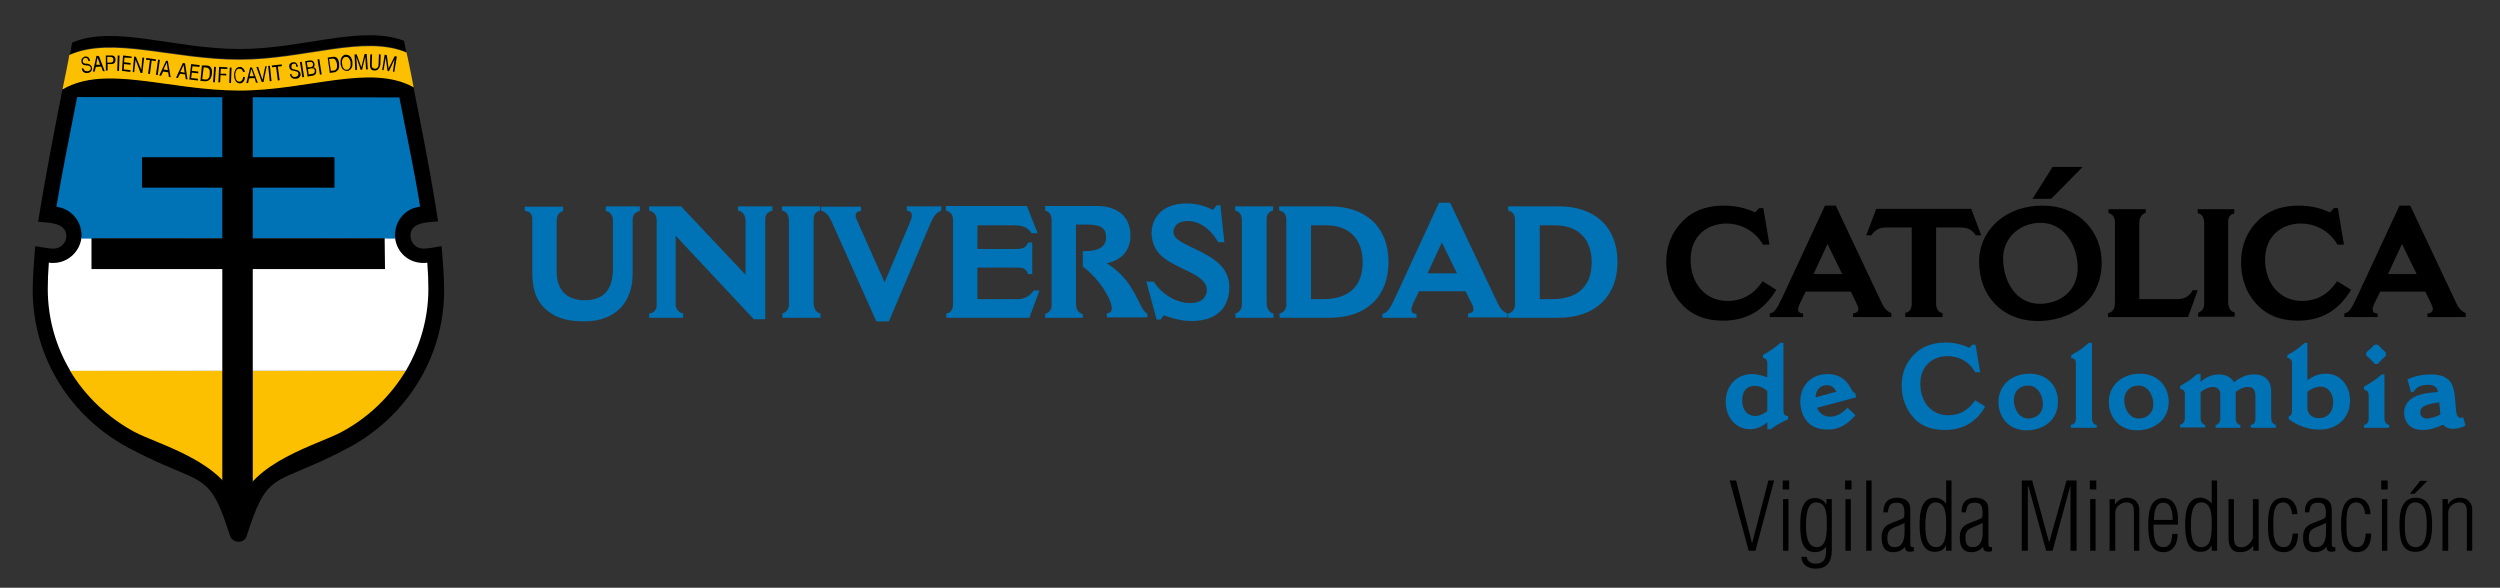 <?xml version="1.0" encoding="utf-8"?>
<!-- Generator: Adobe Illustrator 16.0.0, SVG Export Plug-In . SVG Version: 6.00 Build 0)  -->
<!DOCTYPE svg PUBLIC "-//W3C//DTD SVG 1.1//EN" "http://www.w3.org/Graphics/SVG/1.1/DTD/svg11.dtd">
<svg version="1.1"
	 id="svg2" inkscape:version="0.48.4 r9939" xmlns:dc="http://purl.org/dc/elements/1.1/" xmlns:cc="http://creativecommons.org/ns#" xmlns:rdf="http://www.w3.org/1999/02/22-rdf-syntax-ns#" xmlns:svg="http://www.w3.org/2000/svg" xmlns:sodipodi="http://sodipodi.sourceforge.net/DTD/sodipodi-0.dtd" xmlns:inkscape="http://www.inkscape.org/namespaces/inkscape"
	 xmlns="http://www.w3.org/2000/svg" xmlns:xlink="http://www.w3.org/1999/xlink" x="0px" y="0px" width="697.574px" height="164px"
	 viewBox="27.664 396.681 697.574 164" enable-background="new 27.664 396.681 697.574 164" xml:space="preserve">
<rect x="27.664" y="396.681" width="697.574" height="164" fill="#333333" stroke="none"/>
<sodipodi:namedview  showgrid="false" inkscape:cy="520" inkscape:cx="375" inkscape:zoom="0.35" borderopacity="1.0" bordercolor="#666666" pagecolor="#ffffff" id="base" inkscape:window-maximized="1" inkscape:window-width="1920" inkscape:current-layer="layer1" inkscape:pageshadow="2" inkscape:window-y="-4" inkscape:pageopacity="0.0" inkscape:document-units="px" inkscape:window-height="1017" inkscape:window-x="-4">
	</sodipodi:namedview>
<g id="layer1" inkscape:label="Layer 1" inkscape:groupmode="layer">
	<g id="g3421" transform="translate(2.493,395.053)">
		<g id="g3219">
			<g id="g3221">
				<g id="g3223">
					<path id="path3225" inkscape:connector-curvature="0" fill="#0072B6" d="M171.8,60.5c1.3,0.2,1.9,0.9,1.9,2.301V77.5
						c0,4.301,0.8,7.5,3.2,9.9c2.5,2.5,5.6,3.9,11.3,3.9c8.7,0,13.5-5.301,13.5-13.301V63c0-1.399,0.7-2.199,2-2.5v-1.3h-9.5v1.3
						c1.2,0.2,2,1.301,2,2.4v13.6c0,5.9-2.5,8.9-7.9,8.9c-5.2,0-7.8-3.1-7.8-7.9v-14c0-1.699,0.5-2.6,1.8-3V59.3h-10.7V60.5H171.8z"
						/>
					<path id="path3227" inkscape:connector-curvature="0" fill="#0072B6" d="M206.3,60.4c1.2,0.3,2.1,1.1,2.1,2.6v23.9
						c0,1.1-0.8,2.1-2.1,2.2v1.2h9.5v-1.2c-1.2-0.2-2.1-1.3-2.1-2.5V67.4l21.8,23.3h3.2V62.9c0-0.8,0.1-2,2-2.5v-1.2h-9.6v1.2
						c1.2,0.1,2.1,1.3,2.1,2.7v15.2l-18-19.101h-8.9V60.4L206.3,60.4z"/>
					<path id="path3229" inkscape:connector-curvature="0" fill="#0072B6" d="M243.4,60.4c1.3,0.3,1.9,1.1,1.9,3v23.2
						c0,1-0.5,2.1-1.8,2.5v1.2h10.6v-1.2c-1.4-0.3-1.9-1.601-1.9-3.101V62.6c0-1.101,0.7-2,1.8-2.2v-1.2h-10.6V60.4z"/>
					<path id="path3231" inkscape:connector-curvature="0" fill="#0072B6" d="M254.3,60.4c1.3,0.4,2.1,1.3,2.8,2.8L269.7,91.3h3.5
						L285,63.5c0.7-1.5,1.6-2.8,2.8-3v-1.3h-9.6v1.2c1,0.1,1.4,0.6,1.4,1.3c0,0.5-0.1,1-0.4,1.7l-7.2,17l-7.8-17.5
						c-0.2-0.4-0.3-0.8-0.3-1.1c0-0.7,0.4-1.2,1.5-1.301V59.3h-11.1V60.4z"/>
					<path id="path3233" inkscape:connector-curvature="0" fill="#0072B6" d="M289.2,60.4c1.6,0.5,1.9,1.5,1.9,2.9v23
						c0,1.899-0.7,2.6-1.9,2.8v1.2h23.2l2.8-7.601h-1.6c-0.9,1.3-2.3,2.4-4.5,2.4h-11.2v-8.8h11.5c1.5,0,2.3,0.6,2.6,1.8h1.2v-8.8
						H312c-0.4,1.199-1.2,1.8-3.1,1.8h-11V64.5h10.2c2.4,0,3.9,0.601,4.9,2.2h1.7l-3-7.6h-22.6v1.3H289.2z"/>
					<path id="path3235" inkscape:connector-curvature="0" fill="#0072B6" d="M316.8,60.4c1.2,0.3,1.8,1.2,1.8,2.7v23.8
						c0,1.1-0.7,2-1.8,2.3V90.3h10.5v-1c-1.4-0.4-1.9-1.5-1.9-3.101V64.3h3.3c3.4,0,5.1,0.899,5.1,3.5c0,3-2.6,3.899-5.8,3.899h-0.7
						V76c4.7,3.5,8.1,9.2,8.1,11.7c0,0.9-0.6,1.3-1.4,1.4v1.1h11.3v-1.1c-1.9-0.7-2.9-6.5-7.4-10.9c-1.7-1.7-2.8-2.399-3.9-3.1
						c4.4-1,6.6-3.7,6.6-7.9c0-4.1-2.5-8.1-9.5-8.1h-14.3V60.4L316.8,60.4z"/>
					<path id="path3237" inkscape:connector-curvature="0" fill="#0072B6" d="M345,80.1l2.9,10.7h1.1l0.9-1.2
						c1.9,0.7,4.7,1.6,7.7,1.6c8,0,10.6-4.6,10.6-9.6c0-2.5-1.2-4.8-2.7-6.2c-3.5-3.5-10.2-5.3-12.1-7.3c-0.7-0.601-0.8-1.3-0.8-1.8
						c0-1.4,1.1-3,3.9-3c4.4,0,7.2,3.5,8.6,5.899h1.7l-1.1-10.3h-1l-1.1,1.3c-1.5-0.7-3.5-1.8-7.5-1.8c-6.9,0-9.6,4.4-9.6,8.2
						c0,2.2,0.8,4.5,2.4,6.1c3.2,3.2,9.3,4.601,11.8,7.2c1,1,1.2,1.8,1.2,2.7c0,1.6-1.1,3.6-4.6,3.6c-3.7,0-8-2.399-10.2-6H345V80.1
						z"/>
					<path id="path3239" inkscape:connector-curvature="0" fill="#0072B6" d="M369.8,60.4c1.299,0.3,1.9,1.1,1.9,3v23.2
						c0,1-0.5,2.1-1.8,2.5v1.2h10.6v-1.2c-1.4-0.3-1.9-1.601-1.9-3.101V62.6c0-1.101,0.701-2,1.801-2.2v-1.2h-10.6V60.4z"/>
					<path id="path3241" inkscape:connector-curvature="0" fill="#0072B6" d="M395.201,64.5c6.5,0,10.199,3.9,10.199,10.301
						c0,7-4.199,10.3-11.1,10.3H391V64.5H395.201z M382.2,60.4c1.399,0.3,1.899,1.3,1.899,2.6v23.5c0,1.301-0.6,2.301-1.899,2.601
						v1.2h13.899c10.701,0,16.5-6.2,16.5-15.601c0-9.899-6.5-15.5-16.398-15.5h-14.102v1.2H382.2z"/>
					<path id="path3243" inkscape:connector-curvature="0" fill="#0072B6" d="M431.701,77.9H423.5l4-8.6L431.701,77.9z M414.4,84.8
						c-1.6,3.5-2.301,4.1-3.5,4.399V90.3h9.5V89.2c-1.1,0-1.4-0.6-1.4-1.2c0-0.5,0.301-1.199,0.5-1.699l1.6-3.4h13l1.801,3.6
						c0.301,0.601,0.4,1.101,0.4,1.4c0,0.7-0.4,1.1-1.5,1.2v1.1h11v-1.1c-1.5-0.601-2.201-1.7-2.801-3l-13.199-27.9h-3.1L414.4,84.8
						L414.4,84.8z"/>
					<path id="path3245" inkscape:connector-curvature="0" fill="#0072B6" d="M459.099,64.5c6.5,0,10.201,3.9,10.201,10.301
						c0,7-4.201,10.3-11.1,10.3h-3.4V64.5H459.099z M446,60.4c1.4,0.3,1.9,1.3,1.9,2.6v23.5c0,1.301-0.6,2.301-1.9,2.601v1.2h13.9
						c10.699,0,16.6-6.2,16.6-15.601c0-9.899-6.5-15.5-16.4-15.5H446V60.4z"/>
				</g>
				<g id="g3247">
					<path id="path3249" inkscape:connector-curvature="0" fill="#0072B6" d="M518.301,116.3c-0.801,0.699-2.1,1.399-3.4,1.399
						c-1.9,0-3.6-1.399-3.6-4.3c0-2.6,1.199-4.1,3.398-4.1c1.4,0,2.5,0.5,3.602,1.399V116.3L518.301,116.3z M517,101.5
						c0.801,0,1.301,0.601,1.301,1.4v4c-1.201-0.4-2.701-0.9-4.201-0.9c-4.199,0-7.398,3-7.398,7.801c0,4.5,3,7.6,6.799,7.6
						c1.701,0,3.6-0.8,4.801-2v2h1c1.699-1.4,3.4-2.1,4.799-2.8v-0.9c-1,0-1.299-0.5-1.299-1.8V97.3h-0.9c-1,1-2.9,2.3-4.801,3.399
						v0.8H517z"/>
					<path id="path3251" inkscape:connector-curvature="0" fill="#0072B6" d="M531.801,112.5c-0.1-1.6,1-3.399,3.1-3.399
						c1.199,0,2,0.6,2.699,1.8L531.801,112.5z M540.701,115.4c-1.201,1.2-2.801,2.5-4.9,2.5c-1.801,0-3.1-1.1-3.6-2.5l10.898-2.9
						l-0.299-1.199c-0.9-0.101-1-1.7-2.701-3.4c-0.799-0.8-2.299-1.9-5-1.9c-4.1,0-7.6,2.7-7.6,7.801c0,1.5,0.6,7.699,7.6,7.699
						c3.602,0,5.701-1.699,7.801-4L540.701,115.4z"/>
					<path id="path3253" inkscape:connector-curvature="0" fill="#0072B6" d="M576.301,113.3c-1.801,2.6-4.1,4.199-7.5,4.199
						c-4.801,0-7.801-3.8-7.801-8.8c0-5.2,3.701-7.7,7.6-7.7c2.701,0,5.9,1.2,7.701,4.5h1.4L576.4,97.8h-0.9l-0.799,0.899
						c-2.102-1-4.301-1.5-6.602-1.5c-4.398,0-7.1,1.601-8.699,3.2c-2.4,2.4-3.6,5.2-3.6,8.8c0,3.4,1.1,6.7,3.6,9.3
						c1.9,1.9,4.5,3.101,8.4,3.101c5.1,0,8.699-2.101,11.299-6.5L576.301,113.3L576.301,113.3z"/>
					<path id="path3255" inkscape:connector-curvature="0" fill="#0072B6" d="M591.5,105.9c-5,0-8.699,3.2-8.699,7.9
						c0,4.1,2.699,7.899,7.9,7.899c4.699,0,8.699-2.899,8.699-7.899C599.5,109.5,596.5,105.9,591.5,105.9z M591.099,109.2
						c2.4,0,4.1,2.4,4.1,5.2c0,2.6-1.898,4-4,4c-2.699,0-4.1-2.7-4.1-5.1C587.099,110.7,588.801,109.2,591.099,109.2z"/>
					<path id="path3257" inkscape:connector-curvature="0" fill="#0072B6" d="M603.099,101.6c0.801,0,1.301,0.399,1.301,1.3v15.5
						c0,1.1-0.4,1.6-1.4,1.8v0.8h7.199v-0.8c-0.898-0.2-1.299-0.7-1.299-1.899v-21H608c-1.299,1.199-3.1,2.5-4.9,3.399V101.6z"/>
					<path id="path3259" inkscape:connector-curvature="0" fill="#0072B6" d="M622.301,105.9c-5,0-8.701,3.2-8.701,7.9
						c0,4.1,2.701,7.899,7.9,7.899c4.701,0,8.801-2.899,8.801-7.899C630.301,109.5,627.301,105.9,622.301,105.9z M621.9,109.2
						c2.4,0,4.1,2.4,4.1,5.2c0,2.6-1.9,4-4,4c-2.699,0-4.1-2.7-4.1-5.1C617.9,110.7,619.699,109.2,621.9,109.2z"/>
					<path id="path3261" inkscape:connector-curvature="0" fill="#0072B6" d="M633.5,110.2c0.9,0,1.301,0.601,1.301,1.3v6.9
						c0,0.8-0.5,1.6-1.301,1.7v0.8h7v-0.7c-0.9-0.2-1.299-1-1.299-1.899V111c1.5-1,2.398-1.399,3.398-1.399
						c1.5,0,2.102,0.899,2.102,2.2v6.5c0,0.8-0.301,1.8-1.301,1.899v0.8h6.9v-0.8c-0.9-0.1-1.301-1-1.301-1.8V111
						c1.201-0.899,2.301-1.399,3.4-1.399c1.4,0,2.1,0.8,2.1,2.6v6.2c0,1-0.4,1.7-1.299,1.8v0.8h7v-0.8
						c-0.9-0.2-1.301-1.1-1.301-1.899v-7.7c0-1.5-0.699-4.5-4.801-4.5c-2.199,0-3.799,0.8-5.6,2.2c-0.6-1.2-2-2.2-4.199-2.2
						c-2,0-3.6,0.8-5.1,2.1V106h-1C637,107.2,635.4,108.3,633.5,109.3V110.2L633.5,110.2z"/>
					<path id="path3263" inkscape:connector-curvature="0" fill="#0072B6" d="M669,110.9c0.9-0.6,2.201-1.4,3.801-1.4
						c1.699,0,3.4,1.601,3.4,4.301c0,2.399-1.201,4.5-4,4.5c-1.9,0-3.201-1.2-3.201-2.9V110.9z M663.4,101.5
						c0.699,0,1.301,0.601,1.301,1.301v13.5c0,0.8-0.201,1.3-0.9,1.5v0.8c2.6,1.899,5.5,2.899,8.6,2.899c5,0,8.5-3.3,8.5-8.1
						c0-3.9-2.5-7.5-6.701-7.5c-2.199,0-3.6,0.7-5.199,1.8V97.3h-0.801c-1.299,1.199-2.5,2.199-4.799,3.399V101.5L663.4,101.5z"/>
					<path id="path3265" inkscape:connector-curvature="0" fill="#0072B6" d="M685.4,100.8c0.801,0.699,1.699,1.5,2.4,2.399h0.799
						c0.801-0.899,1.5-1.6,2.301-2.3V100c-0.801-0.699-1.5-1.399-2.199-2.199h-1c-0.701,0.8-1.5,1.5-2.301,2.199V100.8z
						 M684.801,110.4c0.799,0,1.299,0.6,1.299,1.5v6.5c0,0.9-0.398,1.7-1.299,1.8v0.8h7v-0.8c-0.801-0.2-1.301-0.8-1.301-1.8v-12.3
						h-0.799c-1.701,1.6-3.301,2.5-4.9,3.399V110.4z"/>
					<path id="path3267" inkscape:connector-curvature="0" fill="#0072B6" d="M706.099,117.3c-1.4,0.699-2.799,1.1-3.699,1.1
						c-1.201,0-1.9-0.6-1.9-1.8c0-1.7,2.199-2.3,5.301-2.7L706.099,117.3L706.099,117.3z M698.699,110.9c0.602-1.3,2.102-1.9,4-1.9
						c1.701,0,2.602,0.7,2.701,2c-3.9,0.301-6.5,0.9-8,2.4c-0.9,0.9-1.4,2-1.4,3.3c0,2.9,1.801,4.9,5.199,4.9
						c2,0,3.801-0.601,5.701-1.5c0.4,0.7,1.6,1.2,2.699,1.2s2.301-0.301,3.5-0.9l-0.6-2.3c-0.4,0.1-0.6,0.1-0.799,0.1
						c-0.301,0-0.5-0.1-0.701-0.3c-1.1-1.1-0.1-7.8-2.4-10.1c-1-1-2.5-1.7-5.1-1.7c-3.199,0-5.299,0.8-6.6,1.399
						c0.4,1.2,0.6,2,1,3.601l0.801-0.2H698.699z"/>
				</g>
				<g id="g3269">
					<path id="path3271" inkscape:connector-curvature="0" d="M517,80.1c-2.299,3.399-5.4,5.5-9.799,5.5
						c-6.301,0-10.301-5-10.301-11.5c0-6.8,4.801-10.101,10-10.101c3.5,0,7.699,1.601,10.199,5.9h1.801l-1.699-10.2H516l-1.1,1.2
						c-2.699-1.3-5.699-1.9-8.699-1.9c-5.801,0-9.301,2.101-11.4,4.2c-3.1,3.101-4.701,6.9-4.701,11.601c0,4.5,1.4,8.8,4.801,12.199
						c2.5,2.5,6,4.101,11,4.101c6.6,0,11.4-2.8,14.9-8.601L517,80.1z"/>
					<path id="path3273" inkscape:connector-curvature="0" d="M539.201,78.1h-8l3.898-8.4L539.201,78.1z M522.4,84.8
						c-1.6,3.399-2.199,4-3.4,4.3v1h9.301v-1c-1.1,0-1.4-0.601-1.4-1.2c0-0.5,0.299-1.1,0.5-1.6L529,83h12.6l1.701,3.5
						c0.299,0.601,0.4,1,0.4,1.4c0,0.6-0.4,1.1-1.5,1.2v1H552.9V89c-1.4-0.6-2.1-1.6-2.699-2.899L537.4,59h-3L522.4,84.8L522.4,84.8
						z"/>
					<path id="path3275" inkscape:connector-curvature="0" d="M545.9,67.3h1.4c1.1-1.5,2.299-2.2,4-2.2h7.299V86.5
						c0,1.2-0.6,2.301-1.799,2.4v1.2h10.4V89c-1.4-0.3-1.801-1.5-1.801-2.699V65.1h6.801c2,0,3.199,0.6,4.299,2.2h1.5l-2.799-7.4
						h-26.5L545.9,67.3L545.9,67.3z"/>
					<path id="path3277" inkscape:connector-curvature="0" d="M594.599,63.8c6.301,0,10.301,6,10.301,12.6c0,6.5-5,10-10.6,10
						c-6.5,0-10.201-6.1-10.201-12.7C584.099,68.2,588.5,63.8,594.599,63.8z M577.4,74.7c0,9.101,6.1,16.5,16.5,16.5
						c8.5,0,17.699-5.1,17.699-16.3c0-8.7-6.4-15.9-16.4-15.9C585.199,58.9,577.4,65.5,577.4,74.7L577.4,74.7z"/>
					<path id="path3279" inkscape:connector-curvature="0" d="M613.4,61c1.199,0.4,1.9,1.2,1.9,2.5V86.1c0,1.7-0.6,2.6-1.9,2.899
						V90.1h22.301l2.699-7.5H637c-0.699,1.3-1.9,2.5-4.299,2.5h-10.602V64c0-2,0.9-2.699,1.801-3v-1h-10.4v1H613.4z"/>
					<path id="path3281" inkscape:connector-curvature="0" d="M638.4,61.1c1.199,0.3,1.801,1.1,1.801,2.899v22.5
						c0,1-0.5,2-1.701,2.4V90h10.201V88.8c-1.4-0.301-1.801-1.601-1.801-3V63.3c0-1.101,0.6-1.9,1.699-2.101V60H638.4V61.1z"/>
					<path id="path3283" inkscape:connector-curvature="0" d="M677.301,80.1c-2.301,3.399-5.4,5.5-9.801,5.5
						c-6.299,0-10.299-5-10.299-11.5c0-6.8,4.799-10.101,10-10.101c3.5,0,7.699,1.601,10.199,5.9h1.801L677.5,59.7h-1.1l-1.1,1.2
						c-2.701-1.3-5.701-1.9-8.701-1.9c-5.799,0-9.299,2.101-11.398,4.2C652.099,66.3,650.5,70.1,650.5,74.8
						c0,4.5,1.4,8.8,4.801,12.199c2.5,2.5,6,4.101,11,4.101c6.6,0,11.4-2.8,14.9-8.601L677.301,80.1z"/>
					<path id="path3285" inkscape:connector-curvature="0" d="M699.5,78.1h-8l3.9-8.4L699.5,78.1z M682.701,84.8
						c-1.602,3.399-2.201,4-3.4,4.3v1h9.299v-1c-1.1,0-1.4-0.601-1.4-1.2c0-0.5,0.301-1.1,0.5-1.6L689.301,83h12.6l1.699,3.5
						c0.301,0.601,0.4,1,0.4,1.4c0,0.6-0.4,1.1-1.5,1.2v1h10.699V89c-1.398-0.6-2.1-1.6-2.699-2.899L697.701,59h-3L682.701,84.8
						L682.701,84.8z"/>
					<polygon id="polygon3287" points="597.5,57.1 606.301,48.2 597.9,48.2 592.301,57.1 					"/>
				</g>
			</g>
			<g id="g3289">
				<path id="path3291" inkscape:connector-curvature="0" fill="#FFFFFF" d="M136.8,29.4c2.3,11.6,4.2,21.4,5.6,29.8
					c-4,0.4-7,3.8-7,7.9C135.4,71.5,139,75,143.3,75c0.4,0,0.8,0,1.1-0.1c0.2,2.6,0.3,5,0.3,7.3c0,17.2-9.8,32.2-24.1,39.9
					c-6.6,3.6-25.3,8.3-29,20.799c-3.6-12.5-22.3-17.2-29-20.799c-14.4-7.7-24.1-22.7-24.1-39.9c0-2.2,0.1-4.7,0.3-7.3
					C39.2,75,39.6,75,40,75c4.4,0,7.9-3.6,7.9-7.899c0-4.101-3.1-7.4-7-7.9c1.4-8.399,3.3-18.2,5.6-29.8H136.8z"/>
				<path id="path3293" inkscape:connector-curvature="0" fill="#FFFFFF" d="M136.8,29.4c2.3,11.6,4.2,21.4,5.6,29.8
					c-4,0.4-7,3.8-7,7.9C135.4,71.5,139,75,143.3,75c0.4,0,0.8,0,1.1-0.1c0.2,2.6,0.3,5,0.3,7.3c0,17.2-9.8,32.2-24.1,39.9
					c-6.6,3.6-25.3,8.3-29,20.799c-3.6-12.5-22.3-17.2-29-20.799c-14.4-7.7-24.1-22.7-24.1-39.9c0-2.2,0.1-4.7,0.3-7.3
					C39.2,75,39.6,75,40,75c4.4,0,7.9-3.6,7.9-7.899c0-4.101-3.1-7.4-7-7.9c1.4-8.399,3.3-18.2,5.6-29.8H136.8z"/>
				<path id="path3295" inkscape:connector-curvature="0" d="M35.8,63.5c2-12.399,4.4-24.699,6.8-37c12-7,29.6,0.301,49.3,0.301
					c19.1,0,36.6-7.601,48.6-1c2.2,11,4.4,22,6.2,33.1l0.7,4.5c-2.5,0.3-7.7,0-7.7,4c0,2,1.6,3.6,3.6,3.6c1.6,0,4.9-0.699,5.1-0.699
					c0.3,4.1,0.7,8.199,0.7,12.3c0,18.899-10.7,35.3-26.4,43.8c-16.4,8.8-21,7.3-25,15.099c-1.2,2.301-2.3,5.301-3.7,9.701
					c-0.7,2.199-4,2.1-4.7-0.201c-1.4-4.398-2.5-7.398-3.7-9.699c-4-7.6-8.7-6.199-24.9-14.9c-15.7-8.5-26.4-24.9-26.4-43.8
					c0-4.101,0.4-8.2,0.7-12.3c0.2,0,3.5,0.699,5.1,0.699c2,0,3.6-1.6,3.6-3.6C43.5,63.5,38.3,63.8,35.8,63.5L35.8,63.5z"/>
				<path id="path3297" inkscape:connector-curvature="0" d="M137.9,13c0,0,0.3,1.301,0.6,3.101c-11.9-5-28.4,2-46.5,2
					c-18.7,0-35.4-6.601-47.3-1.3C45,15,45.3,13.5,45.3,13.5c11.9-5,28.3,1.801,46.8,1.801C109.7,15.3,126,8.5,137.9,13z"/>
				<polygon id="polygon3299" fill="#FFFFFF" points="86.5,29.4 46.4,29.4 136.8,29.4 96.4,29.4 91.5,29.4 				"/>
				<path id="path3301" inkscape:connector-curvature="0" fill="#FCC000" d="M42.6,26.6c12-7.101,29.6,0.3,49.4,0.3
					c19.1,0,36.6-7.6,48.6-0.9c0,0-1.9-9.699-2-9.699c-11.9-5-28.5,2-46.6,2C73.3,18.3,56.5,11.7,44.5,17
					C44.6,17,42.6,26.6,42.6,26.6z"/>
				<path id="path3303" inkscape:connector-curvature="0" fill="#FCC000" d="M44.6,104.9l93.8,0.2c-4.3,7.1-10.4,13-17.8,17
					c-6.6,3.6-25.3,8.3-29,20.799c-3.6-12.5-22.3-17.2-29-20.799C55.2,118.1,48.9,112.1,44.6,104.9L44.6,104.9z"/>
				<path id="path3305" inkscape:connector-curvature="0" fill="#FFFFFF" d="M47.9,68c0,0,87.6,0,87.5,0c0.5,4.101,3.8,7,7.9,7
					c0.4,0,0.8,0,1.1-0.1c0.2,2.6,0.3,5,0.3,7.3c0,8.3-2.3,16.101-6.3,22.9H44.8c-4-6.7-6.3-14.5-6.3-22.9c0-2.2,0.1-4.7,0.3-7.3
					C39.2,75,39.6,75,40,75C44.1,75,47.4,71.9,47.9,68z"/>
				<path id="path3307" inkscape:connector-curvature="0" fill="#0072B6" d="M47.9,68.2v-1c0-4.1-3.1-7.399-7-7.899
					c1.4-8.4,3.5-19,5.8-30.601l89.9,0.101c2.3,11.6,4.5,22.199,5.8,30.5c-4,0.399-7,3.8-7,7.899c0,0,0,0.7,0.1,1
					C135.2,68.1,47.9,68.2,47.9,68.2L47.9,68.2z"/>
				<polygon id="polygon3309" points="95.7,143.8 87.2,143.8 87.2,76.7 50.7,76.7 50.7,68.1 87.2,68.1 87.2,54 64.8,54 64.8,45.5 
					87.2,45.5 87.2,28.2 95.7,28.2 95.7,45.5 118.5,45.5 118.5,54 95.7,54 95.7,68.1 132.5,68.1 132.6,76.7 95.7,76.7 				"/>
				<g id="g3311">
					<g id="g3313">
						<path id="path3315" inkscape:connector-curvature="0" d="M49.9,18.7l0.4-0.1c0-0.2-0.1-0.4-0.2-0.601
							C50,17.8,49.9,17.7,49.8,17.6c-0.1-0.101-0.3-0.101-0.4-0.2c-0.2,0-0.3,0-0.5,0c-0.2,0-0.3,0.1-0.4,0.2
							c-0.1,0.1-0.3,0.2-0.4,0.3s-0.2,0.3-0.2,0.4c0,0.199,0,0.399,0,0.6s0.1,0.4,0.2,0.5s0.2,0.2,0.3,0.3
							c0.1,0.101,0.2,0.101,0.4,0.101c0.1,0,0.3,0,0.4,0.1c0.1,0,0.3,0,0.4,0s0.3,0,0.4,0.1c0.1,0,0.2,0.101,0.3,0.2
							c0.1,0.101,0.1,0.2,0.2,0.3c0,0.2,0,0.301,0,0.4s-0.1,0.2-0.2,0.3C50.2,21.3,50.1,21.3,50,21.4c-0.1,0-0.2,0.1-0.3,0.1
							s-0.3,0-0.4,0s-0.2-0.1-0.4-0.1c-0.1-0.1-0.2-0.2-0.3-0.3c-0.1-0.101-0.1-0.3-0.2-0.4H48c0,0.3,0.1,0.5,0.2,0.7
							s0.2,0.3,0.4,0.4C48.8,21.9,48.9,22,49.1,22c0.2,0,0.4,0,0.6,0s0.3-0.1,0.5-0.199c0.2-0.101,0.3-0.2,0.4-0.301
							c0.1-0.1,0.2-0.3,0.2-0.399c0.1-0.2,0.1-0.4,0-0.601c0-0.199-0.1-0.399-0.2-0.5c-0.1-0.1-0.2-0.199-0.3-0.3
							c-0.1-0.1-0.2-0.1-0.4-0.2c-0.1,0-0.3-0.1-0.4-0.1c-0.1,0-0.3,0-0.4,0s-0.3,0-0.4-0.1c-0.1,0-0.2-0.101-0.3-0.2
							c-0.1-0.101-0.1-0.2-0.1-0.3c0-0.101,0-0.301,0-0.4s0.1-0.2,0.1-0.3C48.5,18,48.5,18,48.6,17.9c0.1,0,0.2-0.1,0.3-0.1
							c0.2,0,0.4,0,0.6,0.1C49.7,18.2,49.8,18.4,49.9,18.7z"/>
						<path id="path3317" inkscape:connector-curvature="0" d="M52,19.7l0.4-2l0,0l0.7,2H52z M52.1,17.2l-1,4.4h0.5l0.3-1.3
							l1.5-0.101l0.5,1.3h0.5L52.8,17.3L52.1,17.2z"/>
						<path id="path3319" inkscape:connector-curvature="0" d="M55.1,19.1V17.5H56c0.3,0,0.5,0.101,0.6,0.2
							c0.1,0.101,0.2,0.3,0.2,0.601c0,0.3-0.1,0.5-0.2,0.6s-0.3,0.2-0.6,0.2H55.1z M54.7,17V21.3h0.5V19.5h1.1
							c0.3,0,0.6-0.1,0.8-0.3c0.2-0.2,0.3-0.5,0.3-0.899c0-0.4-0.1-0.7-0.3-0.9c-0.2-0.2-0.4-0.3-0.8-0.3h-1.6V17z"/>
						
							<rect id="rect3321" x="56.037" y="19.033" transform="matrix(-0.035 0.999 -0.999 -0.035 79.5 -38.191)" width="4.3" height="0.5"/>
						<polygon id="polygon3323" points="61.6,21.2 59.7,21 59.8,19.5 61.6,19.7 61.6,19.2 59.8,19 59.9,17.7 61.9,17.8 61.9,17.4 
							59.5,17.1 59.2,21.4 61.5,21.7 						"/>
						<polygon id="polygon3325" points="63,18.3 63,18.3 64.4,22 64.9,22 65.4,17.7 64.9,17.7 64.6,21.1 64.6,21.1 63.1,17.5 
							62.6,17.4 62.2,21.7 62.6,21.8 						"/>
						<polygon id="polygon3327" points="67.5,18.5 68.6,18.7 68.7,18.2 66,17.8 65.9,18.3 67,18.4 66.5,22.2 67,22.3 						"/>
						
							<rect id="rect3329" x="67.044" y="20.179" transform="matrix(-0.139 0.99 -0.99 -0.139 99.072 -45.24)" width="4.3" height="0.5"/>
						<path id="path3331" inkscape:connector-curvature="0" d="M70.8,21l0.9-1.899l0,0l0.3,2.1L70.8,21L70.8,21z M71.5,18.6
							l-1.9,4.1l0.5,0.101l0.6-1.2l1.4,0.2l0.2,1.3l0.5,0.1L72,18.6H71.5z"/>
						<path id="path3333" inkscape:connector-curvature="0" d="M75.5,21.7l0.9-1.899l0,0l0.3,2.1L75.5,21.7z M76.2,19.2L74.3,23.3
							l0.5,0.1l0.6-1.2l1.4,0.2l0.2,1.3l0.5,0.101l-0.7-4.5L76.2,19.2z"/>
						<polygon id="polygon3335" points="80.4,23.6 78.5,23.4 78.7,21.9 80.5,22.1 80.5,21.6 78.7,21.4 78.9,20.1 80.8,20.3 
							80.9,19.8 78.5,19.5 78,23.8 80.4,24.1 						"/>
						<path id="path3337" inkscape:connector-curvature="0" d="M81.6,23.7l0.4-3.3l0.8,0.1c0.2,0,0.4,0.101,0.5,0.2
							c0.1,0.101,0.2,0.2,0.3,0.4c0.1,0.1,0.1,0.3,0.1,0.5s0,0.399,0,0.7c0,0.3-0.1,0.5-0.1,0.699c-0.1,0.2-0.1,0.301-0.2,0.4
							c-0.1,0.1-0.2,0.2-0.3,0.3C83,23.8,82.9,23.8,82.8,23.8s-0.2,0-0.3,0c-0.1,0-0.1,0-0.2,0L81.6,23.7z M81.5,19.9l-0.4,4.3
							l1.2,0.101c0.3,0,0.5,0,0.8-0.101c0.2-0.1,0.4-0.2,0.6-0.399c0.2-0.2,0.3-0.4,0.4-0.7s0.2-0.601,0.2-1
							c0.1-0.7,0-1.2-0.3-1.601c-0.2-0.399-0.6-0.6-1.2-0.6H81.5z"/>
						
							<rect id="rect3339" x="82.928" y="22.159" transform="matrix(-0.07 0.998 -0.998 -0.07 113.345 -60.906)" width="4.3" height="0.5"/>
						<polygon id="polygon3341" points="86.7,22.6 88.3,22.7 88.3,22.2 86.7,22.2 86.8,20.8 88.6,20.9 88.6,20.4 86.3,20.3 
							86.1,24.6 86.6,24.6 						"/>
						
							<rect id="rect3343" x="87.3" y="22.408" transform="matrix(-0.035 0.999 -0.999 -0.035 115.222 -65.944)" width="4.3" height="0.5"/>
						<path id="path3345" inkscape:connector-curvature="0" d="M93,21.7h0.5c0-0.2-0.1-0.399-0.2-0.6s-0.2-0.3-0.3-0.4
							c-0.1-0.1-0.3-0.2-0.4-0.3c-0.2-0.1-0.3-0.1-0.5-0.1c-0.3,0-0.5,0.1-0.7,0.199C91.2,20.6,91,20.8,90.9,21
							c-0.1,0.2-0.2,0.4-0.3,0.7s-0.1,0.601-0.1,0.9s0,0.6,0.1,0.899c0.1,0.301,0.2,0.5,0.3,0.7c0.1,0.2,0.3,0.4,0.5,0.5
							c0.2,0.101,0.4,0.2,0.7,0.2c0.4,0,0.8-0.2,1-0.5c0.3-0.3,0.4-0.7,0.4-1.3H93c0,0.2,0,0.3-0.1,0.5c0,0.2-0.1,0.3-0.2,0.399
							c-0.1,0.101-0.2,0.2-0.3,0.301c-0.1,0.1-0.3,0.1-0.4,0.1c-0.2,0-0.4,0-0.5-0.1c-0.1-0.101-0.3-0.2-0.4-0.4s-0.2-0.4-0.2-0.6
							c0-0.2-0.1-0.5-0.1-0.7s0-0.4,0.1-0.7c0-0.2,0.1-0.4,0.2-0.6c0.1-0.2,0.2-0.301,0.4-0.4c0.1-0.1,0.3-0.1,0.5-0.1
							c0.2,0,0.5,0.1,0.6,0.199C92.8,21.2,92.9,21.4,93,21.7z"/>
						<path id="path3347" inkscape:connector-curvature="0" d="M94.8,22.9l0.5-2l0,0l0.7,2H94.8z M95,20.4l-1.1,4.4h0.5l0.3-1.301
							l1.5-0.1l0.4,1.3h0.5l-1.6-4.2L95,20.4z"/>
						<polygon id="polygon3349" points="98.4,23.9 98.4,23.9 97.2,20.3 96.7,20.3 98.2,24.5 98.7,24.5 99.6,20.1 99.2,20.1 						
							"/>
						
							<rect id="rect3351" x="98.373" y="21.854" transform="matrix(0.104 0.995 -0.995 0.104 112.004 -80.179)" width="4.3" height="0.5"/>
						<polygon id="polygon3353" points="102.7,20.2 103.8,20.1 103.8,19.6 101,19.9 101.1,20.4 102.2,20.3 102.7,24.1 103.2,24 
													"/>
						<path id="path3355" inkscape:connector-curvature="0" d="M107.9,20.3l0.4-0.101c0-0.2-0.1-0.399-0.2-0.6s-0.2-0.3-0.3-0.4
							c-0.1-0.1-0.3-0.2-0.4-0.2c-0.2,0-0.3,0-0.5,0c-0.2,0-0.3,0.101-0.4,0.101c-0.1,0.1-0.3,0.2-0.4,0.3s-0.2,0.3-0.2,0.4
							c0,0.199-0.1,0.399,0,0.6c0,0.2,0.1,0.4,0.2,0.5s0.2,0.2,0.3,0.3c0.1,0.101,0.2,0.101,0.4,0.101c0.1,0,0.3,0.1,0.4,0.1
							s0.3,0,0.4,0.1c0.1,0,0.3,0.101,0.4,0.101c0.1,0,0.2,0.1,0.3,0.2c0.1,0.1,0.1,0.199,0.1,0.3c0,0.2,0,0.3,0,0.399
							c0,0.101-0.1,0.2-0.2,0.301c-0.1,0.1-0.2,0.1-0.3,0.199c-0.1,0-0.2,0.101-0.3,0.101s-0.3,0-0.4,0S107,23,106.9,23
							c-0.1-0.1-0.2-0.199-0.3-0.3c-0.1-0.1-0.1-0.3-0.1-0.5l-0.4,0.101c0,0.3,0.1,0.5,0.2,0.699c0.1,0.2,0.2,0.301,0.4,0.4
							c0.1,0.1,0.3,0.2,0.5,0.2s0.4,0,0.6,0c0.2,0,0.3-0.101,0.5-0.101c0.2-0.1,0.3-0.199,0.4-0.3c0.1-0.1,0.2-0.3,0.3-0.399
							c0.1-0.2,0.1-0.4,0-0.601c0-0.2-0.1-0.399-0.2-0.5c-0.1-0.1-0.2-0.2-0.3-0.3c-0.1-0.1-0.2-0.1-0.4-0.2c-0.1,0-0.3-0.1-0.4-0.1
							s-0.3,0-0.4-0.101c-0.1,0-0.3,0-0.4-0.1c-0.1,0-0.2-0.1-0.3-0.2c-0.1-0.1-0.1-0.2-0.1-0.3s0-0.3,0-0.4
							c0-0.1,0.1-0.199,0.1-0.3c0.1-0.1,0.1-0.1,0.2-0.2c0.1,0,0.2-0.1,0.3-0.1c0.2,0,0.4,0,0.6,0.1C107.7,19.8,107.8,20,107.9,20.3
							z"/>
						
							<rect id="rect3357" x="107.333" y="20.753" transform="matrix(0.156 0.988 -0.988 0.156 113.12 -90.416)" width="4.3" height="0.5"/>
						<path id="path3359" inkscape:connector-curvature="0" d="M111,20.4l-0.2-1.4l0.9-0.1c0.1,0,0.2,0,0.3,0c0.1,0,0.2,0,0.2,0.1
							c0.1,0,0.1,0.101,0.2,0.2c0.1,0.101,0.1,0.2,0.1,0.4s0,0.399-0.1,0.5c-0.1,0.1-0.3,0.2-0.5,0.3H111z M110.3,18.7L111,23
							l1.6-0.3c0.2,0,0.3-0.1,0.4-0.2c0.1-0.1,0.2-0.199,0.3-0.3c0.1-0.1,0.1-0.3,0.1-0.399c0-0.2,0-0.301,0-0.5
							c0-0.301-0.1-0.5-0.3-0.601c-0.1-0.2-0.3-0.3-0.5-0.3l0,0c0.2-0.1,0.3-0.2,0.3-0.4c0.1-0.199,0.1-0.399,0-0.6
							c0-0.2-0.1-0.4-0.2-0.5s-0.2-0.2-0.3-0.3c-0.1,0-0.1-0.101-0.2-0.101s-0.2,0-0.2,0c-0.1,0-0.2,0-0.3,0s-0.2,0-0.2,0
							L110.3,18.7L110.3,18.7z M111.3,22.4l-0.2-1.5l1-0.2c0.1,0,0.2,0,0.3,0c0.1,0,0.2,0,0.3,0.101c0.1,0,0.1,0.1,0.2,0.199
							C113,21.1,113,21.2,113,21.3c0,0.199,0,0.399-0.1,0.6c-0.1,0.2-0.2,0.2-0.4,0.3L111.3,22.4L111.3,22.4z"/>
						
							<rect id="rect3361" x="112.147" y="19.995" transform="matrix(0.157 0.988 -0.988 0.157 116.408 -95.812)" width="4.3" height="0.5"/>
						<path id="path3363" inkscape:connector-curvature="0" d="M117.5,21.4l-0.5-3.3L117.8,18c0.2,0,0.4,0,0.5,0
							c0.2,0.101,0.3,0.101,0.4,0.301c0.1,0.1,0.2,0.3,0.3,0.5c0.1,0.199,0.1,0.399,0.2,0.699c0,0.301,0,0.5,0,0.7s0,0.4-0.1,0.5
							c0,0.101-0.1,0.2-0.2,0.3c-0.1,0.101-0.1,0.2-0.2,0.2s-0.2,0.101-0.2,0.101c-0.1,0-0.1,0-0.2,0L117.5,21.4L117.5,21.4z
							 M116.6,17.7l0.6,4.3l1.2-0.199c0.3,0,0.5-0.101,0.7-0.301c0.2-0.1,0.3-0.3,0.5-0.5c0.1-0.199,0.2-0.5,0.2-0.699
							c0-0.301,0-0.601,0-1c-0.1-0.7-0.3-1.2-0.6-1.5c-0.3-0.301-0.8-0.4-1.3-0.301L116.6,17.7L116.6,17.7z"/>
						<path id="path3365" inkscape:connector-curvature="0" d="M120.6,19.3c0-0.2,0-0.4,0-0.601s0.1-0.399,0.2-0.6s0.2-0.3,0.3-0.4
							c0.1-0.1,0.3-0.2,0.5-0.2c0.2,0,0.4,0,0.6,0.101c0.2,0.1,0.3,0.2,0.4,0.399c0.1,0.2,0.2,0.301,0.3,0.601
							C123,18.8,123,19,123,19.2s0,0.4,0,0.7c0,0.2-0.1,0.4-0.2,0.6c-0.1,0.2-0.2,0.301-0.3,0.4c-0.1,0.1-0.3,0.2-0.5,0.2
							c-0.2,0-0.4,0-0.6-0.101c-0.2-0.1-0.3-0.199-0.4-0.399c-0.1-0.2-0.2-0.3-0.3-0.5C120.7,19.8,120.7,19.5,120.6,19.3z
							 M120.2,19.4c0,0.3,0.1,0.6,0.2,0.8c0.1,0.3,0.2,0.5,0.4,0.7c0.2,0.2,0.3,0.3,0.6,0.4c0.2,0.1,0.5,0.1,0.7,0.1
							c0.3,0,0.5-0.1,0.7-0.3c0.2-0.101,0.3-0.3,0.5-0.601c0.1-0.199,0.2-0.5,0.2-0.699c0-0.301,0-0.601,0-0.9s-0.1-0.6-0.2-0.8
							c-0.1-0.3-0.2-0.5-0.4-0.7c-0.2-0.2-0.3-0.3-0.6-0.4c-0.2-0.1-0.5-0.1-0.7-0.1c-0.3,0-0.5,0.1-0.7,0.3
							c-0.2,0.101-0.3,0.3-0.5,0.601c-0.1,0.199-0.2,0.5-0.2,0.8C120.2,18.8,120.2,19.1,120.2,19.4z"/>
						<polygon id="polygon3367" points="124.6,17.5 124.6,17.5 125.8,21.1 126.2,21.1 127.1,17.4 127.1,17.4 127.3,21 127.8,21 
							127.5,16.7 126.9,16.7 126,20.4 124.7,16.8 124.1,16.8 124.3,21.2 124.8,21.1 						"/>
						<path id="path3369" inkscape:connector-curvature="0" d="M131.3,19.6l0.1-2.8h-0.5l-0.1,2.8c0,0.399-0.1,0.7-0.3,0.899
							c-0.2,0.2-0.4,0.301-0.7,0.301c-0.3,0-0.5-0.101-0.7-0.301c-0.2-0.199-0.2-0.5-0.2-0.899l0.1-2.8h-0.5l-0.1,2.8
							c0,0.6,0.1,1,0.3,1.3s0.6,0.4,1,0.4s0.8-0.101,1-0.4C131.1,20.5,131.2,20.1,131.3,19.6L131.3,19.6z"/>
					</g>
					<polygon id="polygon3371" points="132.8,17.7 132.8,17.7 133.3,21.4 133.7,21.5 135.3,18.1 135.3,18.1 134.8,21.6 135.2,21.7 
						135.9,17.4 135.3,17.3 133.6,20.7 133.1,17 132.5,16.9 131.8,21.2 132.2,21.2 					"/>
				</g>
			</g>
		</g>
		<g id="g3373">
			<path id="path3375" inkscape:connector-curvature="0" d="M507.801,135.7h1.799l4.4,17.4h0.1l4.5-17.4h1.6L515,155.3h-1.9
				L507.801,135.7L507.801,135.7z"/>
			<path id="path3377" inkscape:connector-curvature="0" d="M522.599,138.2v-2.5h1.801v2.5H522.599z M522.699,155.3v-14.4h1.5v14.4
				H522.699z"/>
			<path id="path3379" inkscape:connector-curvature="0" d="M534.801,140.899h1.5v14.1c0,3.102-1.1,5.301-4.5,5.301
				c-2.1,0-3.9-1-4-3.301h1.5c0.1,1.301,1.299,1.9,2.5,1.9c3.1,0,2.9-2.6,2.9-4.6h-0.102c-0.799,1-1.898,1.4-3,1.4
				c-3.898,0-4.1-4.4-4.1-7.4c0-2.699,0.1-7.699,4-7.699c1.5,0,2.4,0.5,3.201,1.699h0.1V140.899L534.801,140.899z M529.099,148.2
				c0,2,0.1,6.1,3,6.1c2.801,0,2.801-4,2.801-5.9c0-2.299,0.299-6.6-3-6.6C529.099,141.8,529.099,146.499,529.099,148.2z"/>
			<path id="path3381" inkscape:connector-curvature="0" d="M540,138.2v-2.5h1.801v2.5H540z M540.099,155.3v-14.4h1.5v14.4H540.099z
				"/>
			<path id="path3383" inkscape:connector-curvature="0" d="M545.9,155.3v-19.6h1.5v19.6H545.9z"/>
			<path id="path3385" inkscape:connector-curvature="0" d="M550.701,144.499c-0.102-2.5,1.299-4,3.799-4
				c1.201,0,2.301,0.301,3,1.102c0.701,0.799,0.701,1.799,0.701,2.799v8.9c0,0.9,0.199,1,1,1v1.1c-0.5,0.201-1.102,0.201-1.701,0.1
				c-0.699-0.299-0.699-0.6-0.799-1.299l0,0c-0.801,1-1.9,1.5-3.201,1.5c-2.6,0-3.299-1.801-3.299-4.1c0-1.701,0.5-2.9,2-3.701
				c1.299-0.6,2.699-1,3.898-1.6c0.201-0.1,0.4-0.4,0.4-0.6c0.1-0.6,0.1-1.801-0.1-2.4c-0.199-0.9-0.699-1.4-2.1-1.4
				c-2.1,0-2.1,1.4-2.4,2.701h-1.199V144.499z M556.701,147.499c-1,0.5-2,0.9-3,1.301c-1.5,0.699-1.9,1.301-1.9,3
				c0,1.4,0.4,2.5,2,2.5c1,0,1.699-0.4,2.1-1.1c0.6-0.9,0.699-2.1,0.699-3.201v-2.5H556.701z"/>
			<path id="path3387" inkscape:connector-curvature="0" d="M568.201,135.7h1.5v19.6h-1.5v-1.4h-0.102
				c-0.6,1.201-1.699,1.701-3.1,1.701c-3.9,0-4.199-4.701-4.199-7.602c0-2.898,0.299-7.5,4.199-7.5c1.201,0,2.301,0.602,3.1,1.5
				h0.102V135.7z M562.4,148.3c0,2,0.1,6,3,6c3.1,0,2.801-4.9,2.801-6.9s-0.102-5.6-2.9-5.6C562.5,141.8,562.4,146.3,562.4,148.3
				L562.4,148.3z"/>
			<path id="path3389" inkscape:connector-curvature="0" d="M572.5,144.499c-0.1-2.5,1.301-4,3.801-4c1.199,0,2.299,0.301,3,1.102
				c0.699,0.799,0.699,1.799,0.699,2.799v8.9c0,0.9,0.201,1,1,1v1.1c-0.5,0.201-1.1,0.201-1.699,0.1
				c-0.701-0.299-0.701-0.6-0.801-1.299l0,0c-0.799,1-1.9,1.5-3.199,1.5c-2.6,0-3.301-1.801-3.301-4.1c0-1.701,0.5-2.9,2-3.701
				c1.301-0.6,2.701-1,3.9-1.6c0.199-0.1,0.4-0.4,0.4-0.6c0.1-0.6,0.1-1.801-0.1-2.4c-0.201-0.9-0.701-1.4-2.102-1.4
				c-2.1,0-2.1,1.4-2.398,2.701H572.5V144.499z M578.5,147.499c-1,0.5-2,0.9-3,1.301c-1.5,0.699-1.9,1.301-1.9,3
				c0,1.4,0.4,2.5,2,2.5c1,0,1.701-0.4,2.1-1.1c0.602-0.9,0.701-2.1,0.701-3.201v-2.5H578.5z"/>
			<path id="path3391" inkscape:connector-curvature="0" d="M591,155.3h-1.699v-19.6h2.9l4.699,17.1h0.1l4.801-17.1h2.799v19.6
				H602.9v-17.9h-0.1l-4.9,17.9h-1.801l-4.9-17.9H591V155.3z"/>
			<path id="path3393" inkscape:connector-curvature="0" d="M608.301,138.2v-2.5h1.799v2.5H608.301z M608.4,155.3v-14.4h1.5v14.4
				H608.4z"/>
			<path id="path3395" inkscape:connector-curvature="0" d="M615.301,155.3h-1.5v-14.4h1.5v1.4h0.1c0.699-1.1,1.9-1.801,3.299-1.801
				c1.9,0,3.4,1.301,3.4,3.301v11.5h-1.5v-10.5c0-1.6-0.1-3-2.1-3c-1.5,0-3.1,1.199-3.1,2.801V155.3H615.301z"/>
			<path id="path3397" inkscape:connector-curvature="0" d="M632.9,147.999h-6.801c0,1.9-0.299,6.301,2.701,6.301
				c2.1,0,2.4-2,2.5-3.699h1.5c0,2.6-1.1,5.1-4,5.1c-4,0-4.201-4.6-4.201-7.5s0.201-7.6,4.201-7.6c3.299,0,4.1,3.299,4.1,6V147.999z
				 M631.4,146.7c0-1.801-0.199-4.801-2.6-4.801s-2.6,3.1-2.6,4.801H631.4L631.4,146.7z"/>
			<path id="path3399" inkscape:connector-curvature="0" d="M642.301,135.7h1.5v19.6h-1.5v-1.4h-0.1
				c-0.602,1.201-1.701,1.701-3.102,1.701c-3.898,0-4.199-4.701-4.199-7.602c0-2.898,0.301-7.5,4.199-7.5
				c1.201,0,2.301,0.602,3.102,1.5h0.1V135.7z M636.5,148.3c0,2,0.1,6,3,6c3.1,0,2.801-4.9,2.801-6.9s-0.1-5.6-2.9-5.6
				C636.5,141.8,636.5,146.3,636.5,148.3L636.5,148.3z"/>
			<path id="path3401" inkscape:connector-curvature="0" d="M653.9,140.899h1.5v14.4h-1.5v-1.301h-0.1
				c-0.9,1.201-2.1,1.701-3.6,1.701c-2.602,0-3.201-1.9-3.201-4.1v-10.701h1.5v10.9c0,1.801,0.701,2.699,2.5,2.5
				c1.201-0.1,2.301-1.301,2.801-2.5v-10.9H653.9z"/>
			<path id="path3403" inkscape:connector-curvature="0" d="M666.4,150.499c0,2.701-1,5.201-4,5.201c-4.199,0-4.4-4.4-4.4-7.701
				c0-3.1,0.301-7.5,4.301-7.5c2.6,0,3.9,2.201,3.9,4.602h-1.5c-0.102-1.801-0.9-3.301-2.5-3.301c-2.9,0.1-2.701,4.199-2.701,6.4
				c0,2-0.1,6.1,2.9,6.1c2.1,0,2.301-2.199,2.5-3.801H666.4z"/>
			<path id="path3405" inkscape:connector-curvature="0" d="M668.301,144.499c-0.1-2.5,1.299-4,3.799-4c1.201,0,2.301,0.301,3,1.102
				c0.701,0.799,0.701,1.799,0.701,2.799v8.9c0,0.9,0.199,1,1,1v1.1c-0.5,0.201-1.1,0.201-1.701,0.1
				c-0.699-0.299-0.699-0.6-0.799-1.299l0,0c-0.801,1-1.9,1.5-3.201,1.5c-2.6,0-3.299-1.801-3.299-4.1c0-1.701,0.5-2.9,2-3.701
				c1.299-0.6,2.699-1,3.9-1.6c0.199-0.1,0.398-0.4,0.398-0.6c0.102-0.6,0.102-1.801-0.1-2.4c-0.199-0.9-0.699-1.4-2.1-1.4
				c-2.1,0-2.1,1.4-2.4,2.701h-1.199V144.499z M674.301,147.499c-1,0.5-2,0.9-3,1.301c-1.5,0.699-1.9,1.301-1.9,3
				c0,1.4,0.4,2.5,2,2.5c1,0,1.699-0.4,2.1-1.1c0.6-0.9,0.699-2.1,0.699-3.201v-2.5H674.301z"/>
			<path id="path3407" inkscape:connector-curvature="0" d="M686.801,150.499c0,2.701-1,5.201-4,5.201c-4.201,0-4.4-4.4-4.4-7.701
				c0-3.1,0.299-7.5,4.299-7.5c2.602,0,3.9,2.201,3.9,4.602h-1.5c-0.1-1.801-0.9-3.301-2.5-3.301c-2.9,0.1-2.699,4.199-2.699,6.4
				c0,2-0.1,6.1,2.9,6.1c2.1,0,2.299-2.199,2.5-3.801H686.801z"/>
			<path id="path3409" inkscape:connector-curvature="0" d="M689.599,138.2v-2.5h1.801v2.5H689.599z M689.801,155.3v-14.4h1.5v14.4
				H689.801z"/>
			<path id="path3411" inkscape:connector-curvature="0" d="M694.701,147.7c0-3.201,0.6-7.201,4.6-7.201c4.1,0,4.5,4.4,4.5,7.5
				c0,3.301-0.4,7.602-4.6,7.602C694.801,155.7,694.701,151.101,694.701,147.7L694.701,147.7z M702.301,147.999
				c0-2.199-0.1-6.199-3.201-6.199c-2.699,0-2.9,3.9-2.9,5.9c0,2.1-0.199,6.6,3,6.6C702.199,154.3,702.301,150.2,702.301,147.999
				L702.301,147.999z M697.599,139.399l2.9-3.6h2l-3.6,3.6H697.599L697.599,139.399z"/>
			<path id="path3413" inkscape:connector-curvature="0" d="M708.201,155.3h-1.5v-14.4h1.5v1.4h0.1c0.699-1.1,1.9-1.801,3.299-1.801
				c1.9,0,3.4,1.301,3.4,3.301v11.5h-1.5v-10.5c0-1.6-0.1-3-2.1-3c-1.5,0-3.1,1.199-3.1,2.801V155.3H708.201z"/>
		</g>
	</g>
</g>
</svg>
